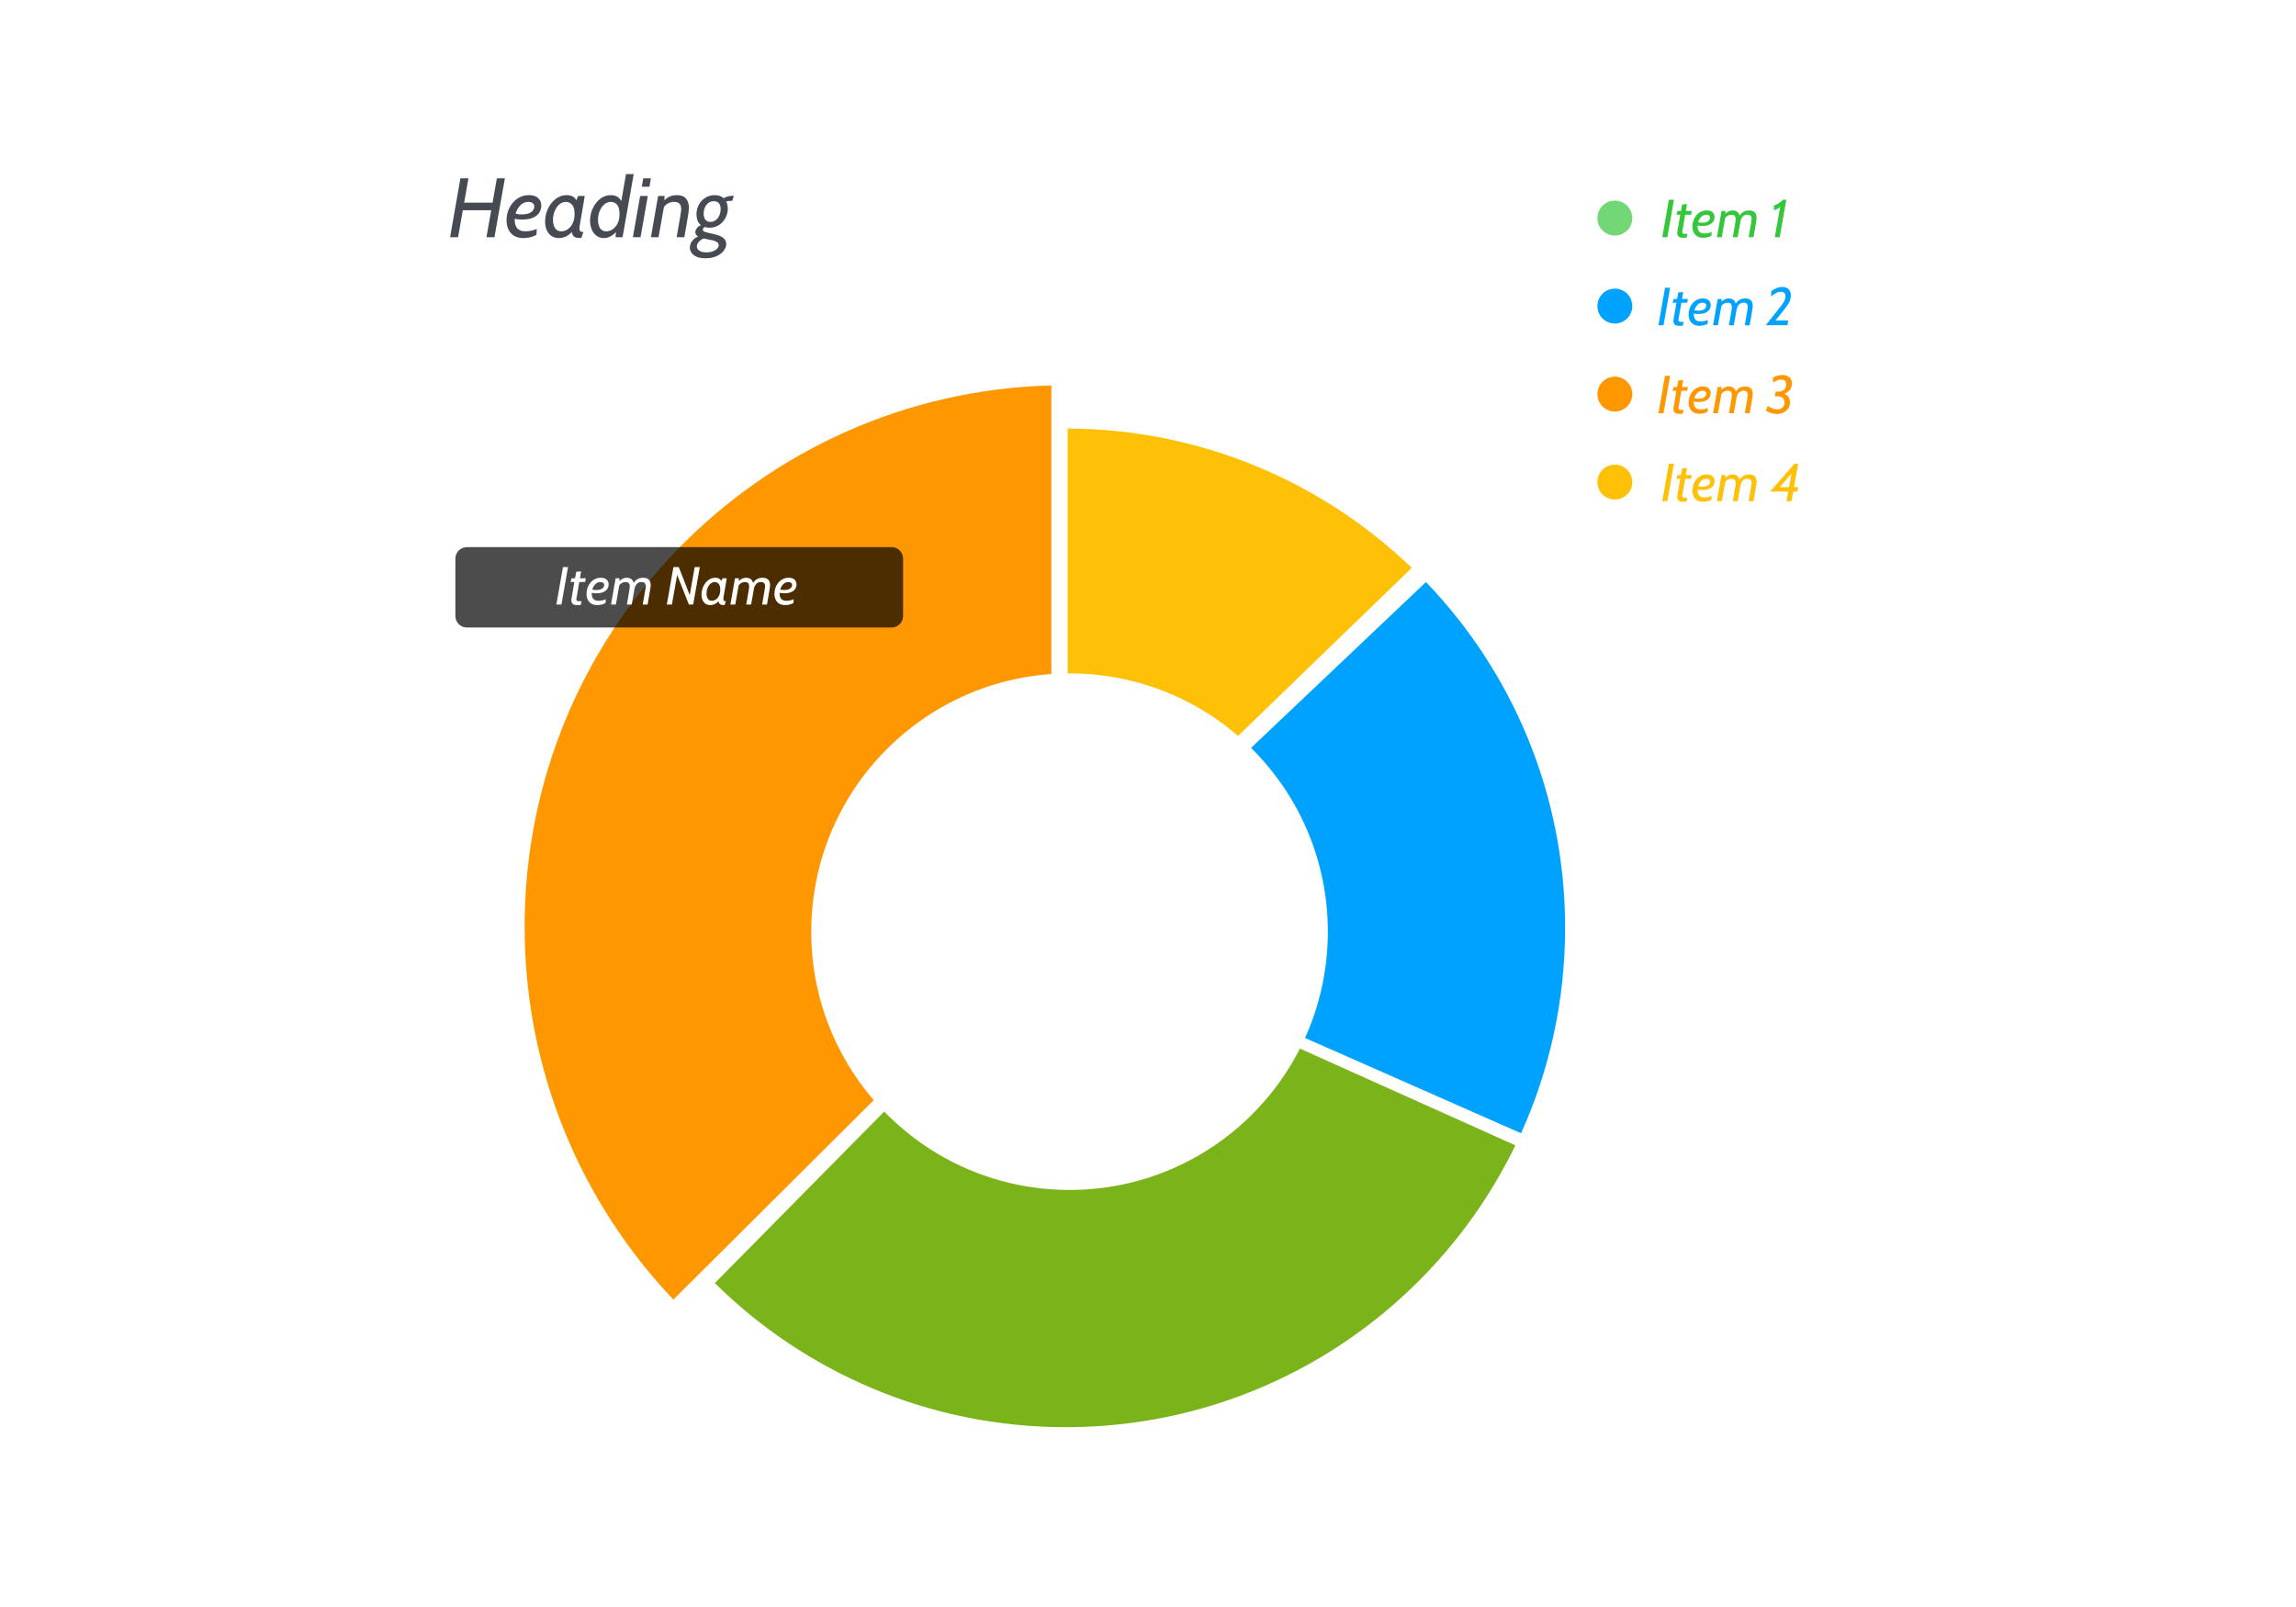 <svg width="600" height="420" viewBox="0 0 600 420" fill="none" xmlns="http://www.w3.org/2000/svg">
<g filter="url(#filter0_d_123_225)">
<path fill-rule="evenodd" clip-rule="evenodd" d="M13.508 7H586.492C588.429 7 590 8.343 590 10V404C590 405.657 588.429 407 586.492 407H13.508C11.571 407 10 405.657 10 404V10C10 8.343 11.571 7 13.508 7Z" fill="white"/>
</g>
<path d="M117.616 62L120.322 46.6H122.412L119.706 62H117.616ZM127.12 62L129.848 46.6H131.938L129.21 62H127.12ZM120.124 54.938L120.454 52.958H129.782L129.43 54.938H120.124ZM134.33 55.675C134.638 55.792 134.935 55.884 135.221 55.95C135.514 56.009 135.863 56.038 136.266 56.038C137.146 56.038 137.828 55.928 138.312 55.708C138.803 55.488 139.144 55.22 139.335 54.905C139.533 54.59 139.632 54.285 139.632 53.992C139.632 53.699 139.559 53.464 139.412 53.288C139.273 53.105 139.082 52.973 138.84 52.892C138.598 52.804 138.334 52.76 138.048 52.76C137.557 52.76 137.087 52.888 136.64 53.145C136.2 53.394 135.8 53.787 135.441 54.322C135.082 54.857 134.781 55.55 134.539 56.401L134.528 56.511C134.447 57.56 134.521 58.37 134.748 58.942C134.975 59.514 135.313 59.91 135.76 60.13C136.215 60.35 136.728 60.46 137.3 60.46C137.733 60.46 138.217 60.409 138.752 60.306C139.295 60.203 139.801 60.042 140.27 59.822L140.182 61.384C139.764 61.626 139.265 61.828 138.686 61.989C138.114 62.143 137.476 62.22 136.772 62.22C135.775 62.22 134.95 62.015 134.297 61.604C133.652 61.186 133.168 60.625 132.845 59.921C132.53 59.217 132.372 58.429 132.372 57.556C132.372 56.705 132.511 55.888 132.79 55.103C133.069 54.318 133.468 53.618 133.989 53.002C134.51 52.386 135.129 51.898 135.848 51.539C136.567 51.18 137.366 51 138.246 51C139.295 51 140.09 51.257 140.633 51.77C141.183 52.276 141.458 52.936 141.458 53.75C141.458 54.153 141.377 54.568 141.216 54.993C141.055 55.418 140.783 55.814 140.402 56.181C140.021 56.54 139.507 56.83 138.862 57.05C138.217 57.27 137.41 57.38 136.442 57.38C136.009 57.38 135.58 57.354 135.155 57.303C134.737 57.244 134.403 57.167 134.154 57.072L134.33 55.675ZM146.034 62.22C145.308 62.22 144.674 62.04 144.131 61.681C143.596 61.322 143.182 60.819 142.888 60.174C142.595 59.529 142.448 58.773 142.448 57.908C142.448 57.035 142.588 56.188 142.866 55.367C143.145 54.546 143.537 53.809 144.043 53.156C144.557 52.496 145.158 51.972 145.847 51.583C146.544 51.194 147.303 51 148.124 51C148.491 51 148.861 51.055 149.235 51.165C149.609 51.275 149.947 51.488 150.247 51.803C150.555 52.111 150.779 52.569 150.918 53.178L150.313 53.244L151.05 51.22H152.81L151.512 58.854C151.454 59.191 151.424 59.477 151.424 59.712C151.424 60.064 151.501 60.306 151.655 60.438C151.809 60.57 152.077 60.636 152.458 60.636L151.908 62.22C151.534 62.22 151.193 62.202 150.885 62.165C150.577 62.128 150.306 62.029 150.071 61.868C149.844 61.707 149.661 61.45 149.521 61.098C149.389 60.739 149.316 60.24 149.301 59.602L149.807 60.097C149.499 60.552 149.151 60.94 148.762 61.263C148.381 61.578 147.959 61.817 147.497 61.978C147.043 62.139 146.555 62.22 146.034 62.22ZM146.694 60.46C147.112 60.46 147.523 60.365 147.926 60.174C148.337 59.976 148.711 59.686 149.048 59.305C149.386 58.916 149.653 58.44 149.851 57.875C150.049 57.303 150.148 56.647 150.148 55.906C150.148 54.806 149.932 54.007 149.499 53.508C149.074 53.009 148.542 52.76 147.904 52.76C147.259 52.76 146.68 52.98 146.166 53.42C145.66 53.86 145.257 54.439 144.956 55.158C144.663 55.877 144.516 56.654 144.516 57.49C144.516 58.311 144.685 59.012 145.022 59.591C145.367 60.17 145.924 60.46 146.694 60.46ZM157.786 62.22C157.068 62.22 156.437 62.022 155.894 61.626C155.359 61.223 154.941 60.68 154.64 59.998C154.347 59.309 154.2 58.531 154.2 57.666C154.2 56.83 154.332 56.016 154.596 55.224C154.868 54.432 155.249 53.717 155.74 53.079C156.232 52.441 156.807 51.935 157.467 51.561C158.135 51.187 158.864 51 159.656 51C160.162 51 160.602 51.077 160.976 51.231C161.35 51.385 161.673 51.62 161.944 51.935C162.223 52.25 162.472 52.65 162.692 53.134L162.23 53.288L163.594 45.5H165.596L162.692 62H160.866L161.02 59.701L161.394 60.064C160.918 60.761 160.364 61.296 159.733 61.67C159.11 62.037 158.461 62.22 157.786 62.22ZM158.446 60.46C158.864 60.46 159.275 60.365 159.678 60.174C160.089 59.976 160.463 59.686 160.8 59.305C161.138 58.916 161.405 58.44 161.603 57.875C161.801 57.303 161.9 56.647 161.9 55.906C161.9 54.806 161.684 54.007 161.251 53.508C160.826 53.009 160.294 52.76 159.656 52.76C159.011 52.76 158.432 52.98 157.918 53.42C157.412 53.86 157.009 54.439 156.708 55.158C156.415 55.877 156.268 56.654 156.268 57.49C156.268 58.311 156.437 59.012 156.774 59.591C157.119 60.17 157.676 60.46 158.446 60.46ZM165.388 62L167.28 51.22H169.282L167.39 62H165.388ZM167.72 48.8L168.094 46.6H170.096L169.722 48.8H167.72ZM170.093 62L171.985 51.22H173.679L173.525 53.937L172.095 62H170.093ZM176.825 62C177.052 60.709 177.239 59.639 177.386 58.788C177.533 57.937 177.65 57.259 177.738 56.753C177.826 56.24 177.888 55.851 177.925 55.587C177.962 55.316 177.984 55.121 177.991 55.004C178.006 54.887 178.013 54.791 178.013 54.718C178.013 54.043 177.863 53.548 177.562 53.233C177.269 52.918 176.803 52.76 176.165 52.76C175.6 52.76 175.072 52.888 174.581 53.145C174.097 53.394 173.697 53.79 173.382 54.333L173.448 52.529C174.057 51.906 174.632 51.495 175.175 51.297C175.718 51.099 176.268 51 176.825 51C177.969 51 178.79 51.304 179.289 51.913C179.788 52.514 180.037 53.361 180.037 54.454C180.037 54.549 180.03 54.667 180.015 54.806C180.008 54.945 179.982 55.158 179.938 55.444C179.901 55.73 179.839 56.137 179.751 56.665C179.67 57.193 179.553 57.89 179.399 58.755C179.252 59.613 179.062 60.695 178.827 62H176.825ZM185.441 59.514C184.385 59.514 183.549 59.217 182.933 58.623C182.317 58.029 182.009 57.145 182.009 55.972C182.009 55.136 182.2 54.34 182.581 53.585C182.97 52.822 183.524 52.203 184.242 51.726C184.961 51.242 185.815 51 186.805 51C187.854 51 188.679 51.326 189.28 51.979C189.889 52.624 190.193 53.493 190.193 54.586C190.193 55.173 190.08 55.759 189.852 56.346C189.632 56.925 189.313 57.457 188.895 57.941C188.477 58.418 187.975 58.799 187.388 59.085C186.809 59.371 186.16 59.514 185.441 59.514ZM185.661 57.996C186.204 57.996 186.673 57.835 187.069 57.512C187.473 57.189 187.781 56.775 187.993 56.269C188.213 55.756 188.323 55.217 188.323 54.652C188.323 53.97 188.166 53.457 187.85 53.112C187.542 52.76 187.106 52.584 186.541 52.584C185.991 52.584 185.515 52.738 185.111 53.046C184.715 53.347 184.411 53.746 184.198 54.245C183.986 54.736 183.879 55.268 183.879 55.84C183.879 56.529 184.037 57.061 184.352 57.435C184.668 57.809 185.104 57.996 185.661 57.996ZM184.363 67.5C183.344 67.5 182.534 67.35 181.932 67.049C181.338 66.756 180.913 66.393 180.656 65.96C180.4 65.527 180.271 65.109 180.271 64.706C180.271 64.435 180.337 64.108 180.469 63.727C180.601 63.353 180.843 62.983 181.195 62.616C181.54 62.249 182.035 61.952 182.68 61.725L184.121 62.253C183.777 62.341 183.45 62.499 183.142 62.726C182.834 62.953 182.581 63.214 182.383 63.507C182.193 63.808 182.097 64.112 182.097 64.42C182.097 64.845 182.314 65.208 182.746 65.509C183.179 65.81 183.806 65.96 184.627 65.96C185.28 65.96 185.845 65.865 186.321 65.674C186.798 65.491 187.165 65.256 187.421 64.97C187.685 64.684 187.817 64.391 187.817 64.09C187.817 63.738 187.671 63.463 187.377 63.265C187.084 63.074 186.703 62.924 186.233 62.814C185.771 62.704 185.28 62.601 184.759 62.506C184.239 62.418 183.744 62.304 183.274 62.165C182.812 62.033 182.435 61.846 182.141 61.604C181.848 61.355 181.701 61.021 181.701 60.603C181.701 60.383 181.822 60.082 182.064 59.701C182.306 59.32 182.728 59.001 183.329 58.744L184.33 59.206C184.147 59.316 183.989 59.441 183.857 59.58C183.725 59.719 183.659 59.873 183.659 60.042C183.659 60.291 183.861 60.486 184.264 60.625C184.675 60.757 185.353 60.922 186.299 61.12C186.637 61.193 187.003 61.289 187.399 61.406C187.803 61.516 188.184 61.67 188.543 61.868C188.903 62.059 189.196 62.308 189.423 62.616C189.658 62.931 189.775 63.32 189.775 63.782C189.775 64.391 189.555 64.977 189.115 65.542C188.683 66.114 188.059 66.583 187.245 66.95C186.439 67.317 185.478 67.5 184.363 67.5ZM189.588 52.716L188.972 51.869C189.273 51.678 189.636 51.517 190.061 51.385C190.494 51.246 190.963 51.176 191.469 51.176H191.777L191.359 52.496H190.765C190.692 52.496 190.523 52.514 190.259 52.551C190.003 52.58 189.779 52.635 189.588 52.716Z" fill="#464A53"/>
<path fill-rule="evenodd" clip-rule="evenodd" d="M137.094 242.203C137.094 165.291 198.39 102.709 274.75 100.735V241.333L175.961 339.661C151.874 314.283 137.094 279.971 137.094 242.203Z" fill="#FF9800"/>
<path fill-rule="evenodd" clip-rule="evenodd" d="M186.801 335.352C210.37 358.63 242.757 373 278.5 373C330.198 373 374.875 342.938 396.003 299.342L275.026 245.011L275 245.999L186.801 335.352Z" fill="#7BB31A"/>
<path fill-rule="evenodd" clip-rule="evenodd" d="M279 240.922V243.911L397.482 296.183C404.881 279.809 409 261.635 409 242.5C409 207.419 395.158 175.572 372.638 152.121L279 240.922Z" fill="#00A2FF"/>
<path fill-rule="evenodd" clip-rule="evenodd" d="M279 235.433L368.932 148.413C345.588 125.97 313.91 112.132 279 112.001V235.433Z" fill="#FFC107"/>
<path fill-rule="evenodd" clip-rule="evenodd" d="M279.5 176C316.779 176 347 206.221 347 243.5C347 280.779 316.779 311 279.5 311C242.221 311 212 280.779 212 243.5C212 206.221 242.221 176 279.5 176Z" fill="white"/>
<path fill-rule="evenodd" clip-rule="evenodd" d="M422 52.437C424.52 52.437 426.562 54.48 426.562 57C426.562 59.52 424.52 61.562 422 61.562C419.48 61.562 417.437 59.52 417.437 57C417.437 54.48 419.48 52.437 422 52.437Z" fill="#71D875"/>
<path d="M434.392 62L436.114 52.2H437.444L435.722 62H434.392ZM439.671 62.14C439.167 62.14 438.812 62.012 438.607 61.755C438.402 61.498 438.299 61.202 438.299 60.866C438.299 60.838 438.304 60.787 438.313 60.712C438.322 60.637 438.346 60.479 438.383 60.236C438.425 59.989 438.49 59.606 438.579 59.088C438.668 58.565 438.791 57.849 438.95 56.939C439.113 56.029 439.321 54.865 439.573 53.446L440.861 53.32L439.615 60.586C439.615 60.838 439.69 60.992 439.839 61.048C439.993 61.104 440.268 61.132 440.665 61.132H441.001L440.721 62.14H439.671ZM438.089 56.12L438.369 55.14H442.093L441.911 56.12H438.089ZM443.517 57.975C443.713 58.05 443.902 58.108 444.084 58.15C444.271 58.187 444.493 58.206 444.749 58.206C445.309 58.206 445.743 58.136 446.051 57.996C446.364 57.856 446.581 57.686 446.702 57.485C446.828 57.284 446.891 57.091 446.891 56.904C446.891 56.717 446.845 56.568 446.751 56.456C446.663 56.339 446.541 56.255 446.387 56.204C446.233 56.148 446.065 56.12 445.883 56.12C445.571 56.12 445.272 56.202 444.987 56.365C444.707 56.524 444.453 56.773 444.224 57.114C443.996 57.455 443.804 57.896 443.65 58.437L443.643 58.507C443.592 59.174 443.639 59.69 443.783 60.054C443.928 60.418 444.143 60.67 444.427 60.81C444.717 60.95 445.043 61.02 445.407 61.02C445.683 61.02 445.991 60.987 446.331 60.922C446.677 60.857 446.999 60.754 447.297 60.614L447.241 61.608C446.975 61.762 446.658 61.89 446.289 61.993C445.925 62.091 445.519 62.14 445.071 62.14C444.437 62.14 443.912 62.009 443.496 61.748C443.086 61.482 442.778 61.125 442.572 60.677C442.372 60.229 442.271 59.727 442.271 59.172C442.271 58.631 442.36 58.11 442.537 57.611C442.715 57.112 442.969 56.666 443.3 56.274C443.632 55.882 444.026 55.572 444.483 55.343C444.941 55.114 445.449 55 446.009 55C446.677 55 447.183 55.163 447.528 55.49C447.878 55.812 448.053 56.232 448.053 56.75C448.053 57.007 448.002 57.27 447.899 57.541C447.797 57.812 447.624 58.064 447.381 58.297C447.139 58.526 446.812 58.71 446.401 58.85C445.991 58.99 445.477 59.06 444.861 59.06C444.586 59.06 444.313 59.044 444.042 59.011C443.776 58.974 443.564 58.925 443.405 58.864L443.517 57.975ZM448.669 62L449.873 55.14H450.881V56.701L449.943 62H448.669ZM452.813 62C452.958 61.174 453.077 60.49 453.17 59.949C453.264 59.403 453.338 58.967 453.394 58.64C453.45 58.313 453.49 58.064 453.513 57.891C453.537 57.718 453.551 57.595 453.555 57.52C453.565 57.441 453.569 57.375 453.569 57.324C453.569 56.853 453.471 56.535 453.275 56.372C453.084 56.204 452.823 56.12 452.491 56.12C452.127 56.12 451.798 56.202 451.504 56.365C451.21 56.524 450.961 56.776 450.755 57.121L450.769 55.98C451.157 55.583 451.504 55.322 451.812 55.196C452.12 55.065 452.445 55 452.785 55C453.075 55 453.355 55.049 453.625 55.147C453.896 55.245 454.129 55.436 454.325 55.721C454.526 56.006 454.659 56.43 454.724 56.995L454.934 57.191L454.087 62H452.813ZM456.957 62C457.107 61.141 457.23 60.432 457.328 59.872C457.426 59.312 457.503 58.866 457.559 58.535C457.615 58.199 457.655 57.947 457.678 57.779C457.706 57.606 457.723 57.485 457.727 57.415C457.737 57.345 457.741 57.287 457.741 57.24C457.741 56.862 457.653 56.582 457.475 56.4C457.303 56.213 457.027 56.12 456.649 56.12C456.211 56.12 455.863 56.225 455.606 56.435C455.354 56.64 455.165 56.89 455.039 57.184C454.918 57.478 454.834 57.758 454.787 58.024L454.381 56.841C454.531 56.463 454.727 56.136 454.969 55.861C455.217 55.586 455.513 55.373 455.858 55.224C456.204 55.075 456.603 55 457.055 55C457.709 55 458.203 55.163 458.539 55.49C458.875 55.812 459.043 56.302 459.043 56.96C459.043 57.025 459.039 57.102 459.029 57.191C459.025 57.28 459.008 57.42 458.98 57.611C458.952 57.798 458.908 58.066 458.847 58.416C458.791 58.766 458.712 59.233 458.609 59.816C458.511 60.395 458.385 61.123 458.231 62H456.957ZM463.788 62L465.293 53.53L465.741 53.705C465.363 53.994 465.043 54.223 464.782 54.391C464.525 54.554 464.301 54.68 464.11 54.769C463.923 54.853 463.746 54.921 463.578 54.972L463.564 53.726C463.835 53.642 464.115 53.523 464.404 53.369C464.698 53.21 464.976 53.031 465.237 52.83C465.498 52.629 465.72 52.419 465.902 52.2H466.812L465.076 62H463.788Z" fill="#34C73B"/>
<path fill-rule="evenodd" clip-rule="evenodd" d="M422 75.437C424.52 75.437 426.562 77.48 426.562 80C426.562 82.52 424.52 84.562 422 84.562C419.48 84.562 417.437 82.52 417.437 80C417.437 77.48 419.48 75.437 422 75.437Z" fill="#00A2FF"/>
<path d="M433.392 85L435.114 75.2H436.444L434.722 85H433.392ZM438.671 85.14C438.167 85.14 437.812 85.012 437.607 84.755C437.402 84.498 437.299 84.202 437.299 83.866C437.299 83.838 437.304 83.787 437.313 83.712C437.322 83.637 437.346 83.479 437.383 83.236C437.425 82.989 437.49 82.606 437.579 82.088C437.668 81.565 437.791 80.849 437.95 79.939C438.113 79.029 438.321 77.865 438.573 76.446L439.861 76.32L438.615 83.586C438.615 83.838 438.69 83.992 438.839 84.048C438.993 84.104 439.268 84.132 439.665 84.132H440.001L439.721 85.14H438.671ZM437.089 79.12L437.369 78.14H441.093L440.911 79.12H437.089ZM442.517 80.975C442.713 81.05 442.902 81.108 443.084 81.15C443.271 81.187 443.493 81.206 443.749 81.206C444.309 81.206 444.743 81.136 445.051 80.996C445.364 80.856 445.581 80.686 445.702 80.485C445.828 80.284 445.891 80.091 445.891 79.904C445.891 79.717 445.845 79.568 445.751 79.456C445.663 79.339 445.541 79.255 445.387 79.204C445.233 79.148 445.065 79.12 444.883 79.12C444.571 79.12 444.272 79.202 443.987 79.365C443.707 79.524 443.453 79.773 443.224 80.114C442.996 80.455 442.804 80.896 442.65 81.437L442.643 81.507C442.592 82.174 442.639 82.69 442.783 83.054C442.928 83.418 443.143 83.67 443.427 83.81C443.717 83.95 444.043 84.02 444.407 84.02C444.683 84.02 444.991 83.987 445.331 83.922C445.677 83.857 445.999 83.754 446.297 83.614L446.241 84.608C445.975 84.762 445.658 84.89 445.289 84.993C444.925 85.091 444.519 85.14 444.071 85.14C443.437 85.14 442.912 85.009 442.496 84.748C442.086 84.482 441.778 84.125 441.572 83.677C441.372 83.229 441.271 82.727 441.271 82.172C441.271 81.631 441.36 81.11 441.537 80.611C441.715 80.112 441.969 79.666 442.3 79.274C442.632 78.882 443.026 78.572 443.483 78.343C443.941 78.114 444.449 78 445.009 78C445.677 78 446.183 78.163 446.528 78.49C446.878 78.812 447.053 79.232 447.053 79.75C447.053 80.007 447.002 80.27 446.899 80.541C446.797 80.812 446.624 81.064 446.381 81.297C446.139 81.526 445.812 81.71 445.401 81.85C444.991 81.99 444.477 82.06 443.861 82.06C443.586 82.06 443.313 82.044 443.042 82.011C442.776 81.974 442.564 81.925 442.405 81.864L442.517 80.975ZM447.669 85L448.873 78.14H449.881V79.701L448.943 85H447.669ZM451.813 85C451.958 84.174 452.077 83.49 452.17 82.949C452.264 82.403 452.338 81.967 452.394 81.64C452.45 81.313 452.49 81.064 452.513 80.891C452.537 80.718 452.551 80.595 452.555 80.52C452.565 80.441 452.569 80.375 452.569 80.324C452.569 79.853 452.471 79.535 452.275 79.372C452.084 79.204 451.823 79.12 451.491 79.12C451.127 79.12 450.798 79.202 450.504 79.365C450.21 79.524 449.961 79.776 449.755 80.121L449.769 78.98C450.157 78.583 450.504 78.322 450.812 78.196C451.12 78.065 451.445 78 451.785 78C452.075 78 452.355 78.049 452.625 78.147C452.896 78.245 453.129 78.436 453.325 78.721C453.526 79.006 453.659 79.43 453.724 79.995L453.934 80.191L453.087 85H451.813ZM455.957 85C456.107 84.141 456.23 83.432 456.328 82.872C456.426 82.312 456.503 81.866 456.559 81.535C456.615 81.199 456.655 80.947 456.678 80.779C456.706 80.606 456.723 80.485 456.727 80.415C456.737 80.345 456.741 80.287 456.741 80.24C456.741 79.862 456.653 79.582 456.475 79.4C456.303 79.213 456.027 79.12 455.649 79.12C455.211 79.12 454.863 79.225 454.606 79.435C454.354 79.64 454.165 79.89 454.039 80.184C453.918 80.478 453.834 80.758 453.787 81.024L453.381 79.841C453.531 79.463 453.727 79.136 453.969 78.861C454.217 78.586 454.513 78.373 454.858 78.224C455.204 78.075 455.603 78 456.055 78C456.709 78 457.203 78.163 457.539 78.49C457.875 78.812 458.043 79.302 458.043 79.96C458.043 80.025 458.039 80.102 458.029 80.191C458.025 80.28 458.008 80.42 457.98 80.611C457.952 80.798 457.908 81.066 457.847 81.416C457.791 81.766 457.712 82.233 457.609 82.816C457.511 83.395 457.385 84.123 457.231 85H455.957ZM461.444 84.986L464.678 80.926C465.112 80.38 465.471 79.909 465.756 79.512C466.041 79.115 466.251 78.756 466.386 78.434C466.526 78.107 466.596 77.781 466.596 77.454C466.596 77.09 466.493 76.801 466.288 76.586C466.087 76.371 465.798 76.264 465.42 76.264C464.953 76.264 464.505 76.381 464.076 76.614C463.651 76.847 463.231 77.146 462.816 77.51L462.9 76.11C463.259 75.807 463.684 75.548 464.174 75.333C464.669 75.114 465.182 75.004 465.714 75.004C466.479 75.004 467.051 75.209 467.429 75.62C467.807 76.031 467.996 76.572 467.996 77.244C467.996 77.729 467.91 78.184 467.737 78.609C467.564 79.034 467.31 79.479 466.974 79.946C466.643 80.408 466.237 80.94 465.756 81.542L463.593 84.251L463.369 83.782H467.31L467.1 84.986H461.444Z" fill="#00A2FF"/>
<path fill-rule="evenodd" clip-rule="evenodd" d="M422 98.437C424.52 98.437 426.562 100.48 426.562 103C426.562 105.52 424.52 107.562 422 107.562C419.48 107.562 417.437 105.52 417.437 103C417.437 100.48 419.48 98.437 422 98.437Z" fill="#FF9800"/>
<path d="M433.392 108L435.114 98.2H436.444L434.722 108H433.392ZM438.671 108.14C438.167 108.14 437.812 108.012 437.607 107.755C437.402 107.498 437.299 107.202 437.299 106.866C437.299 106.838 437.304 106.787 437.313 106.712C437.322 106.637 437.346 106.479 437.383 106.236C437.425 105.989 437.49 105.606 437.579 105.088C437.668 104.565 437.791 103.849 437.95 102.939C438.113 102.029 438.321 100.865 438.573 99.446L439.861 99.32L438.615 106.586C438.615 106.838 438.69 106.992 438.839 107.048C438.993 107.104 439.268 107.132 439.665 107.132H440.001L439.721 108.14H438.671ZM437.089 102.12L437.369 101.14H441.093L440.911 102.12H437.089ZM442.517 103.975C442.713 104.05 442.902 104.108 443.084 104.15C443.271 104.187 443.493 104.206 443.749 104.206C444.309 104.206 444.743 104.136 445.051 103.996C445.364 103.856 445.581 103.686 445.702 103.485C445.828 103.284 445.891 103.091 445.891 102.904C445.891 102.717 445.845 102.568 445.751 102.456C445.663 102.339 445.541 102.255 445.387 102.204C445.233 102.148 445.065 102.12 444.883 102.12C444.571 102.12 444.272 102.202 443.987 102.365C443.707 102.524 443.453 102.773 443.224 103.114C442.996 103.455 442.804 103.896 442.65 104.437L442.643 104.507C442.592 105.174 442.639 105.69 442.783 106.054C442.928 106.418 443.143 106.67 443.427 106.81C443.717 106.95 444.043 107.02 444.407 107.02C444.683 107.02 444.991 106.987 445.331 106.922C445.677 106.857 445.999 106.754 446.297 106.614L446.241 107.608C445.975 107.762 445.658 107.89 445.289 107.993C444.925 108.091 444.519 108.14 444.071 108.14C443.437 108.14 442.912 108.009 442.496 107.748C442.086 107.482 441.778 107.125 441.572 106.677C441.372 106.229 441.271 105.727 441.271 105.172C441.271 104.631 441.36 104.11 441.537 103.611C441.715 103.112 441.969 102.666 442.3 102.274C442.632 101.882 443.026 101.572 443.483 101.343C443.941 101.114 444.449 101 445.009 101C445.677 101 446.183 101.163 446.528 101.49C446.878 101.812 447.053 102.232 447.053 102.75C447.053 103.007 447.002 103.27 446.899 103.541C446.797 103.812 446.624 104.064 446.381 104.297C446.139 104.526 445.812 104.71 445.401 104.85C444.991 104.99 444.477 105.06 443.861 105.06C443.586 105.06 443.313 105.044 443.042 105.011C442.776 104.974 442.564 104.925 442.405 104.864L442.517 103.975ZM447.669 108L448.873 101.14H449.881V102.701L448.943 108H447.669ZM451.813 108C451.958 107.174 452.077 106.49 452.17 105.949C452.264 105.403 452.338 104.967 452.394 104.64C452.45 104.313 452.49 104.064 452.513 103.891C452.537 103.718 452.551 103.595 452.555 103.52C452.565 103.441 452.569 103.375 452.569 103.324C452.569 102.853 452.471 102.535 452.275 102.372C452.084 102.204 451.823 102.12 451.491 102.12C451.127 102.12 450.798 102.202 450.504 102.365C450.21 102.524 449.961 102.776 449.755 103.121L449.769 101.98C450.157 101.583 450.504 101.322 450.812 101.196C451.12 101.065 451.445 101 451.785 101C452.075 101 452.355 101.049 452.625 101.147C452.896 101.245 453.129 101.436 453.325 101.721C453.526 102.006 453.659 102.43 453.724 102.995L453.934 103.191L453.087 108H451.813ZM455.957 108C456.107 107.141 456.23 106.432 456.328 105.872C456.426 105.312 456.503 104.866 456.559 104.535C456.615 104.199 456.655 103.947 456.678 103.779C456.706 103.606 456.723 103.485 456.727 103.415C456.737 103.345 456.741 103.287 456.741 103.24C456.741 102.862 456.653 102.582 456.475 102.4C456.303 102.213 456.027 102.12 455.649 102.12C455.211 102.12 454.863 102.225 454.606 102.435C454.354 102.64 454.165 102.89 454.039 103.184C453.918 103.478 453.834 103.758 453.787 104.024L453.381 102.841C453.531 102.463 453.727 102.136 453.969 101.861C454.217 101.586 454.513 101.373 454.858 101.224C455.204 101.075 455.603 101 456.055 101C456.709 101 457.203 101.163 457.539 101.49C457.875 101.812 458.043 102.302 458.043 102.96C458.043 103.025 458.039 103.102 458.029 103.191C458.025 103.28 458.008 103.42 457.98 103.611C457.952 103.798 457.908 104.066 457.847 104.416C457.791 104.766 457.712 105.233 457.609 105.816C457.511 106.395 457.385 107.123 457.231 108H455.957ZM464.356 108.196C463.81 108.196 463.292 108.117 462.802 107.958C462.317 107.795 461.864 107.585 461.444 107.328L461.99 106.096C462.391 106.367 462.788 106.584 463.18 106.747C463.572 106.91 463.992 106.992 464.44 106.992C464.986 106.992 465.436 106.836 465.791 106.523C466.15 106.21 466.33 105.774 466.33 105.214C466.33 104.71 466.174 104.309 465.861 104.01C465.548 103.711 465.051 103.562 464.37 103.562H463.824L464.034 102.358H464.58C465.233 102.358 465.765 102.195 466.176 101.868C466.587 101.537 466.792 101.07 466.792 100.468C466.792 100.039 466.678 99.721 466.449 99.516C466.22 99.311 465.891 99.208 465.462 99.208C465.112 99.208 464.755 99.285 464.391 99.439C464.032 99.593 463.679 99.782 463.334 100.006L463.348 98.648C463.726 98.438 464.125 98.279 464.545 98.172C464.97 98.06 465.415 98.004 465.882 98.004C466.624 98.004 467.21 98.212 467.639 98.627C468.073 99.038 468.29 99.572 468.29 100.23C468.29 100.706 468.183 101.14 467.968 101.532C467.753 101.919 467.455 102.246 467.072 102.512C466.694 102.778 466.255 102.96 465.756 103.058L465.812 102.736C466.428 102.89 466.909 103.172 467.254 103.583C467.599 103.989 467.772 104.514 467.772 105.158C467.772 105.732 467.625 106.248 467.331 106.705C467.037 107.162 466.631 107.526 466.113 107.797C465.6 108.063 465.014 108.196 464.356 108.196Z" fill="#FF9800"/>
<path fill-rule="evenodd" clip-rule="evenodd" d="M422 121.437C424.52 121.437 426.562 123.48 426.562 126C426.562 128.52 424.52 130.562 422 130.562C419.48 130.562 417.437 128.52 417.437 126C417.437 123.48 419.48 121.437 422 121.437Z" fill="#FFC107"/>
<path d="M434.392 131L436.114 121.2H437.444L435.722 131H434.392ZM439.671 131.14C439.167 131.14 438.812 131.012 438.607 130.755C438.402 130.498 438.299 130.202 438.299 129.866C438.299 129.838 438.304 129.787 438.313 129.712C438.322 129.637 438.346 129.479 438.383 129.236C438.425 128.989 438.49 128.606 438.579 128.088C438.668 127.565 438.791 126.849 438.95 125.939C439.113 125.029 439.321 123.865 439.573 122.446L440.861 122.32L439.615 129.586C439.615 129.838 439.69 129.992 439.839 130.048C439.993 130.104 440.268 130.132 440.665 130.132H441.001L440.721 131.14H439.671ZM438.089 125.12L438.369 124.14H442.093L441.911 125.12H438.089ZM443.517 126.975C443.713 127.05 443.902 127.108 444.084 127.15C444.271 127.187 444.493 127.206 444.749 127.206C445.309 127.206 445.743 127.136 446.051 126.996C446.364 126.856 446.581 126.686 446.702 126.485C446.828 126.284 446.891 126.091 446.891 125.904C446.891 125.717 446.845 125.568 446.751 125.456C446.663 125.339 446.541 125.255 446.387 125.204C446.233 125.148 446.065 125.12 445.883 125.12C445.571 125.12 445.272 125.202 444.987 125.365C444.707 125.524 444.453 125.773 444.224 126.114C443.996 126.455 443.804 126.896 443.65 127.437L443.643 127.507C443.592 128.174 443.639 128.69 443.783 129.054C443.928 129.418 444.143 129.67 444.427 129.81C444.717 129.95 445.043 130.02 445.407 130.02C445.683 130.02 445.991 129.987 446.331 129.922C446.677 129.857 446.999 129.754 447.297 129.614L447.241 130.608C446.975 130.762 446.658 130.89 446.289 130.993C445.925 131.091 445.519 131.14 445.071 131.14C444.437 131.14 443.912 131.009 443.496 130.748C443.086 130.482 442.778 130.125 442.572 129.677C442.372 129.229 442.271 128.727 442.271 128.172C442.271 127.631 442.36 127.11 442.537 126.611C442.715 126.112 442.969 125.666 443.3 125.274C443.632 124.882 444.026 124.572 444.483 124.343C444.941 124.114 445.449 124 446.009 124C446.677 124 447.183 124.163 447.528 124.49C447.878 124.812 448.053 125.232 448.053 125.75C448.053 126.007 448.002 126.27 447.899 126.541C447.797 126.812 447.624 127.064 447.381 127.297C447.139 127.526 446.812 127.71 446.401 127.85C445.991 127.99 445.477 128.06 444.861 128.06C444.586 128.06 444.313 128.044 444.042 128.011C443.776 127.974 443.564 127.925 443.405 127.864L443.517 126.975ZM448.669 131L449.873 124.14H450.881V125.701L449.943 131H448.669ZM452.813 131C452.958 130.174 453.077 129.49 453.17 128.949C453.264 128.403 453.338 127.967 453.394 127.64C453.45 127.313 453.49 127.064 453.513 126.891C453.537 126.718 453.551 126.595 453.555 126.52C453.565 126.441 453.569 126.375 453.569 126.324C453.569 125.853 453.471 125.535 453.275 125.372C453.084 125.204 452.823 125.12 452.491 125.12C452.127 125.12 451.798 125.202 451.504 125.365C451.21 125.524 450.961 125.776 450.755 126.121L450.769 124.98C451.157 124.583 451.504 124.322 451.812 124.196C452.12 124.065 452.445 124 452.785 124C453.075 124 453.355 124.049 453.625 124.147C453.896 124.245 454.129 124.436 454.325 124.721C454.526 125.006 454.659 125.43 454.724 125.995L454.934 126.191L454.087 131H452.813ZM456.957 131C457.107 130.141 457.23 129.432 457.328 128.872C457.426 128.312 457.503 127.866 457.559 127.535C457.615 127.199 457.655 126.947 457.678 126.779C457.706 126.606 457.723 126.485 457.727 126.415C457.737 126.345 457.741 126.287 457.741 126.24C457.741 125.862 457.653 125.582 457.475 125.4C457.303 125.213 457.027 125.12 456.649 125.12C456.211 125.12 455.863 125.225 455.606 125.435C455.354 125.64 455.165 125.89 455.039 126.184C454.918 126.478 454.834 126.758 454.787 127.024L454.381 125.841C454.531 125.463 454.727 125.136 454.969 124.861C455.217 124.586 455.513 124.373 455.858 124.224C456.204 124.075 456.603 124 457.055 124C457.709 124 458.203 124.163 458.539 124.49C458.875 124.812 459.043 125.302 459.043 125.96C459.043 126.025 459.039 126.102 459.029 126.191C459.025 126.28 459.008 126.42 458.98 126.611C458.952 126.798 458.908 127.066 458.847 127.416C458.791 127.766 458.712 128.233 458.609 128.816C458.511 129.395 458.385 130.123 458.231 131H456.957ZM466.868 131L468.296 122.95L468.52 123.342L464.74 127.71L464.502 127.332H469.927L469.731 128.466H462.584L468.926 121.2H469.892L468.156 131H466.868Z" fill="#FFC107"/>
<path opacity="0.7" fill-rule="evenodd" clip-rule="evenodd" d="M122 143H233C234.657 143 236 144.343 236 146V161C236 162.657 234.657 164 233 164H122C120.343 164 119 162.657 119 161V146C119 144.343 120.343 143 122 143Z" fill="black"/>
<path d="M145.392 158L147.114 148.2H148.444L146.722 158H145.392ZM150.671 158.14C150.167 158.14 149.812 158.012 149.607 157.755C149.402 157.498 149.299 157.202 149.299 156.866C149.299 156.838 149.304 156.787 149.313 156.712C149.322 156.637 149.346 156.479 149.383 156.236C149.425 155.989 149.49 155.606 149.579 155.088C149.668 154.565 149.791 153.849 149.95 152.939C150.113 152.029 150.321 150.865 150.573 149.446L151.861 149.32L150.615 156.586C150.615 156.838 150.69 156.992 150.839 157.048C150.993 157.104 151.268 157.132 151.665 157.132H152.001L151.721 158.14H150.671ZM149.089 152.12L149.369 151.14H153.093L152.911 152.12H149.089ZM154.517 153.975C154.713 154.05 154.902 154.108 155.084 154.15C155.271 154.187 155.493 154.206 155.749 154.206C156.309 154.206 156.743 154.136 157.051 153.996C157.364 153.856 157.581 153.686 157.702 153.485C157.828 153.284 157.891 153.091 157.891 152.904C157.891 152.717 157.845 152.568 157.751 152.456C157.663 152.339 157.541 152.255 157.387 152.204C157.233 152.148 157.065 152.12 156.883 152.12C156.571 152.12 156.272 152.202 155.987 152.365C155.707 152.524 155.453 152.773 155.224 153.114C154.996 153.455 154.804 153.896 154.65 154.437L154.643 154.507C154.592 155.174 154.639 155.69 154.783 156.054C154.928 156.418 155.143 156.67 155.427 156.81C155.717 156.95 156.043 157.02 156.407 157.02C156.683 157.02 156.991 156.987 157.331 156.922C157.677 156.857 157.999 156.754 158.297 156.614L158.241 157.608C157.975 157.762 157.658 157.89 157.289 157.993C156.925 158.091 156.519 158.14 156.071 158.14C155.437 158.14 154.912 158.009 154.496 157.748C154.086 157.482 153.778 157.125 153.572 156.677C153.372 156.229 153.271 155.727 153.271 155.172C153.271 154.631 153.36 154.11 153.537 153.611C153.715 153.112 153.969 152.666 154.3 152.274C154.632 151.882 155.026 151.572 155.483 151.343C155.941 151.114 156.449 151 157.009 151C157.677 151 158.183 151.163 158.528 151.49C158.878 151.812 159.053 152.232 159.053 152.75C159.053 153.007 159.002 153.27 158.899 153.541C158.797 153.812 158.624 154.064 158.381 154.297C158.139 154.526 157.812 154.71 157.401 154.85C156.991 154.99 156.477 155.06 155.861 155.06C155.586 155.06 155.313 155.044 155.042 155.011C154.776 154.974 154.564 154.925 154.405 154.864L154.517 153.975ZM159.669 158L160.873 151.14H161.881V152.701L160.943 158H159.669ZM163.813 158C163.958 157.174 164.077 156.49 164.17 155.949C164.264 155.403 164.338 154.967 164.394 154.64C164.45 154.313 164.49 154.064 164.513 153.891C164.537 153.718 164.551 153.595 164.555 153.52C164.565 153.441 164.569 153.375 164.569 153.324C164.569 152.853 164.471 152.535 164.275 152.372C164.084 152.204 163.823 152.12 163.491 152.12C163.127 152.12 162.798 152.202 162.504 152.365C162.21 152.524 161.961 152.776 161.755 153.121L161.769 151.98C162.157 151.583 162.504 151.322 162.812 151.196C163.12 151.065 163.445 151 163.785 151C164.075 151 164.355 151.049 164.625 151.147C164.896 151.245 165.129 151.436 165.325 151.721C165.526 152.006 165.659 152.43 165.724 152.995L165.934 153.191L165.087 158H163.813ZM167.957 158C168.107 157.141 168.23 156.432 168.328 155.872C168.426 155.312 168.503 154.866 168.559 154.535C168.615 154.199 168.655 153.947 168.678 153.779C168.706 153.606 168.723 153.485 168.727 153.415C168.737 153.345 168.741 153.287 168.741 153.24C168.741 152.862 168.653 152.582 168.475 152.4C168.303 152.213 168.027 152.12 167.649 152.12C167.211 152.12 166.863 152.225 166.606 152.435C166.354 152.64 166.165 152.89 166.039 153.184C165.918 153.478 165.834 153.758 165.787 154.024L165.381 152.841C165.531 152.463 165.727 152.136 165.969 151.861C166.217 151.586 166.513 151.373 166.858 151.224C167.204 151.075 167.603 151 168.055 151C168.709 151 169.203 151.163 169.539 151.49C169.875 151.812 170.043 152.302 170.043 152.96C170.043 153.025 170.039 153.102 170.029 153.191C170.025 153.28 170.008 153.42 169.98 153.611C169.952 153.798 169.908 154.066 169.847 154.416C169.791 154.766 169.712 155.233 169.609 155.816C169.511 156.395 169.385 157.123 169.231 158H167.957ZM174.256 158L175.978 148.2H177.378L180.465 156.096L180.143 156.124L181.536 148.2H182.88L181.144 158H180.024L176.741 149.705L177.063 149.67L175.586 158H174.256ZM185.604 158.14C185.142 158.14 184.738 158.026 184.393 157.797C184.052 157.568 183.788 157.249 183.602 156.838C183.415 156.427 183.322 155.947 183.322 155.396C183.322 154.841 183.41 154.302 183.588 153.779C183.765 153.256 184.015 152.787 184.337 152.372C184.663 151.952 185.046 151.618 185.485 151.371C185.928 151.124 186.411 151 186.934 151C187.167 151 187.403 151.035 187.641 151.105C187.879 151.175 188.093 151.31 188.285 151.511C188.481 151.707 188.623 151.999 188.712 152.386L188.327 152.428L188.796 151.14H189.916L189.09 155.998C189.052 156.213 189.034 156.395 189.034 156.544C189.034 156.768 189.083 156.922 189.181 157.006C189.279 157.09 189.449 157.132 189.692 157.132L189.342 158.14C189.104 158.14 188.887 158.128 188.691 158.105C188.495 158.082 188.322 158.019 188.173 157.916C188.028 157.813 187.911 157.65 187.823 157.426C187.739 157.197 187.692 156.88 187.683 156.474L188.005 156.789C187.809 157.078 187.587 157.326 187.34 157.531C187.097 157.732 186.829 157.883 186.535 157.986C186.245 158.089 185.935 158.14 185.604 158.14ZM186.024 157.02C186.29 157.02 186.551 156.959 186.808 156.838C187.069 156.712 187.307 156.528 187.522 156.285C187.736 156.038 187.907 155.734 188.033 155.375C188.159 155.011 188.222 154.593 188.222 154.122C188.222 153.422 188.084 152.913 187.809 152.596C187.538 152.279 187.2 152.12 186.794 152.12C186.383 152.12 186.014 152.26 185.688 152.54C185.366 152.82 185.109 153.189 184.918 153.646C184.731 154.103 184.638 154.598 184.638 155.13C184.638 155.653 184.745 156.098 184.96 156.467C185.179 156.836 185.534 157.02 186.024 157.02ZM190.868 158L192.072 151.14H193.08V152.701L192.142 158H190.868ZM195.012 158C195.157 157.174 195.276 156.49 195.369 155.949C195.462 155.403 195.537 154.967 195.593 154.64C195.649 154.313 195.689 154.064 195.712 153.891C195.735 153.718 195.749 153.595 195.754 153.52C195.763 153.441 195.768 153.375 195.768 153.324C195.768 152.853 195.67 152.535 195.474 152.372C195.283 152.204 195.021 152.12 194.69 152.12C194.326 152.12 193.997 152.202 193.703 152.365C193.409 152.524 193.159 152.776 192.954 153.121L192.968 151.98C193.355 151.583 193.703 151.322 194.011 151.196C194.319 151.065 194.643 151 194.984 151C195.273 151 195.553 151.049 195.824 151.147C196.095 151.245 196.328 151.436 196.524 151.721C196.725 152.006 196.858 152.43 196.923 152.995L197.133 153.191L196.286 158H195.012ZM199.156 158C199.305 157.141 199.429 156.432 199.527 155.872C199.625 155.312 199.702 154.866 199.758 154.535C199.814 154.199 199.854 153.947 199.877 153.779C199.905 153.606 199.921 153.485 199.926 153.415C199.935 153.345 199.94 153.287 199.94 153.24C199.94 152.862 199.851 152.582 199.674 152.4C199.501 152.213 199.226 152.12 198.848 152.12C198.409 152.12 198.062 152.225 197.805 152.435C197.553 152.64 197.364 152.89 197.238 153.184C197.117 153.478 197.033 153.758 196.986 154.024L196.58 152.841C196.729 152.463 196.925 152.136 197.168 151.861C197.415 151.586 197.712 151.373 198.057 151.224C198.402 151.075 198.801 151 199.254 151C199.907 151 200.402 151.163 200.738 151.49C201.074 151.812 201.242 152.302 201.242 152.96C201.242 153.025 201.237 153.102 201.228 153.191C201.223 153.28 201.207 153.42 201.179 153.611C201.151 153.798 201.107 154.066 201.046 154.416C200.99 154.766 200.911 155.233 200.808 155.816C200.71 156.395 200.584 157.123 200.43 158H199.156ZM203.619 153.975C203.815 154.05 204.004 154.108 204.186 154.15C204.373 154.187 204.594 154.206 204.851 154.206C205.411 154.206 205.845 154.136 206.153 153.996C206.466 153.856 206.683 153.686 206.804 153.485C206.93 153.284 206.993 153.091 206.993 152.904C206.993 152.717 206.946 152.568 206.853 152.456C206.764 152.339 206.643 152.255 206.489 152.204C206.335 152.148 206.167 152.12 205.985 152.12C205.672 152.12 205.374 152.202 205.089 152.365C204.809 152.524 204.555 152.773 204.326 153.114C204.097 153.455 203.906 153.896 203.752 154.437L203.745 154.507C203.694 155.174 203.74 155.69 203.885 156.054C204.03 156.418 204.244 156.67 204.529 156.81C204.818 156.95 205.145 157.02 205.509 157.02C205.784 157.02 206.092 156.987 206.433 156.922C206.778 156.857 207.1 156.754 207.399 156.614L207.343 157.608C207.077 157.762 206.76 157.89 206.391 157.993C206.027 158.091 205.621 158.14 205.173 158.14C204.538 158.14 204.013 158.009 203.598 157.748C203.187 157.482 202.879 157.125 202.674 156.677C202.473 156.229 202.373 155.727 202.373 155.172C202.373 154.631 202.462 154.11 202.639 153.611C202.816 153.112 203.071 152.666 203.402 152.274C203.733 151.882 204.128 151.572 204.585 151.343C205.042 151.114 205.551 151 206.111 151C206.778 151 207.285 151.163 207.63 151.49C207.98 151.812 208.155 152.232 208.155 152.75C208.155 153.007 208.104 153.27 208.001 153.541C207.898 153.812 207.726 154.064 207.483 154.297C207.24 154.526 206.914 154.71 206.503 154.85C206.092 154.99 205.579 155.06 204.963 155.06C204.688 155.06 204.415 155.044 204.144 155.011C203.878 154.974 203.666 154.925 203.507 154.864L203.619 153.975Z" fill="white"/>
<defs>
<filter id="filter0_d_123_225" x="0" y="0" width="600" height="420" filterUnits="userSpaceOnUse" color-interpolation-filters="sRGB">
<feFlood flood-opacity="0" result="BackgroundImageFix"/>
<feColorMatrix in="SourceAlpha" type="matrix" values="0 0 0 0 0 0 0 0 0 0 0 0 0 0 0 0 0 0 127 0" result="hardAlpha"/>
<feOffset dy="3"/>
<feGaussianBlur stdDeviation="5"/>
<feColorMatrix type="matrix" values="0 0 0 0 0.467 0 0 0 0 0.467 0 0 0 0 0.467 0 0 0 0.1 0"/>
<feBlend mode="normal" in2="BackgroundImageFix" result="effect1_dropShadow_123_225"/>
<feBlend mode="normal" in="SourceGraphic" in2="effect1_dropShadow_123_225" result="shape"/>
</filter>
</defs>
</svg>
